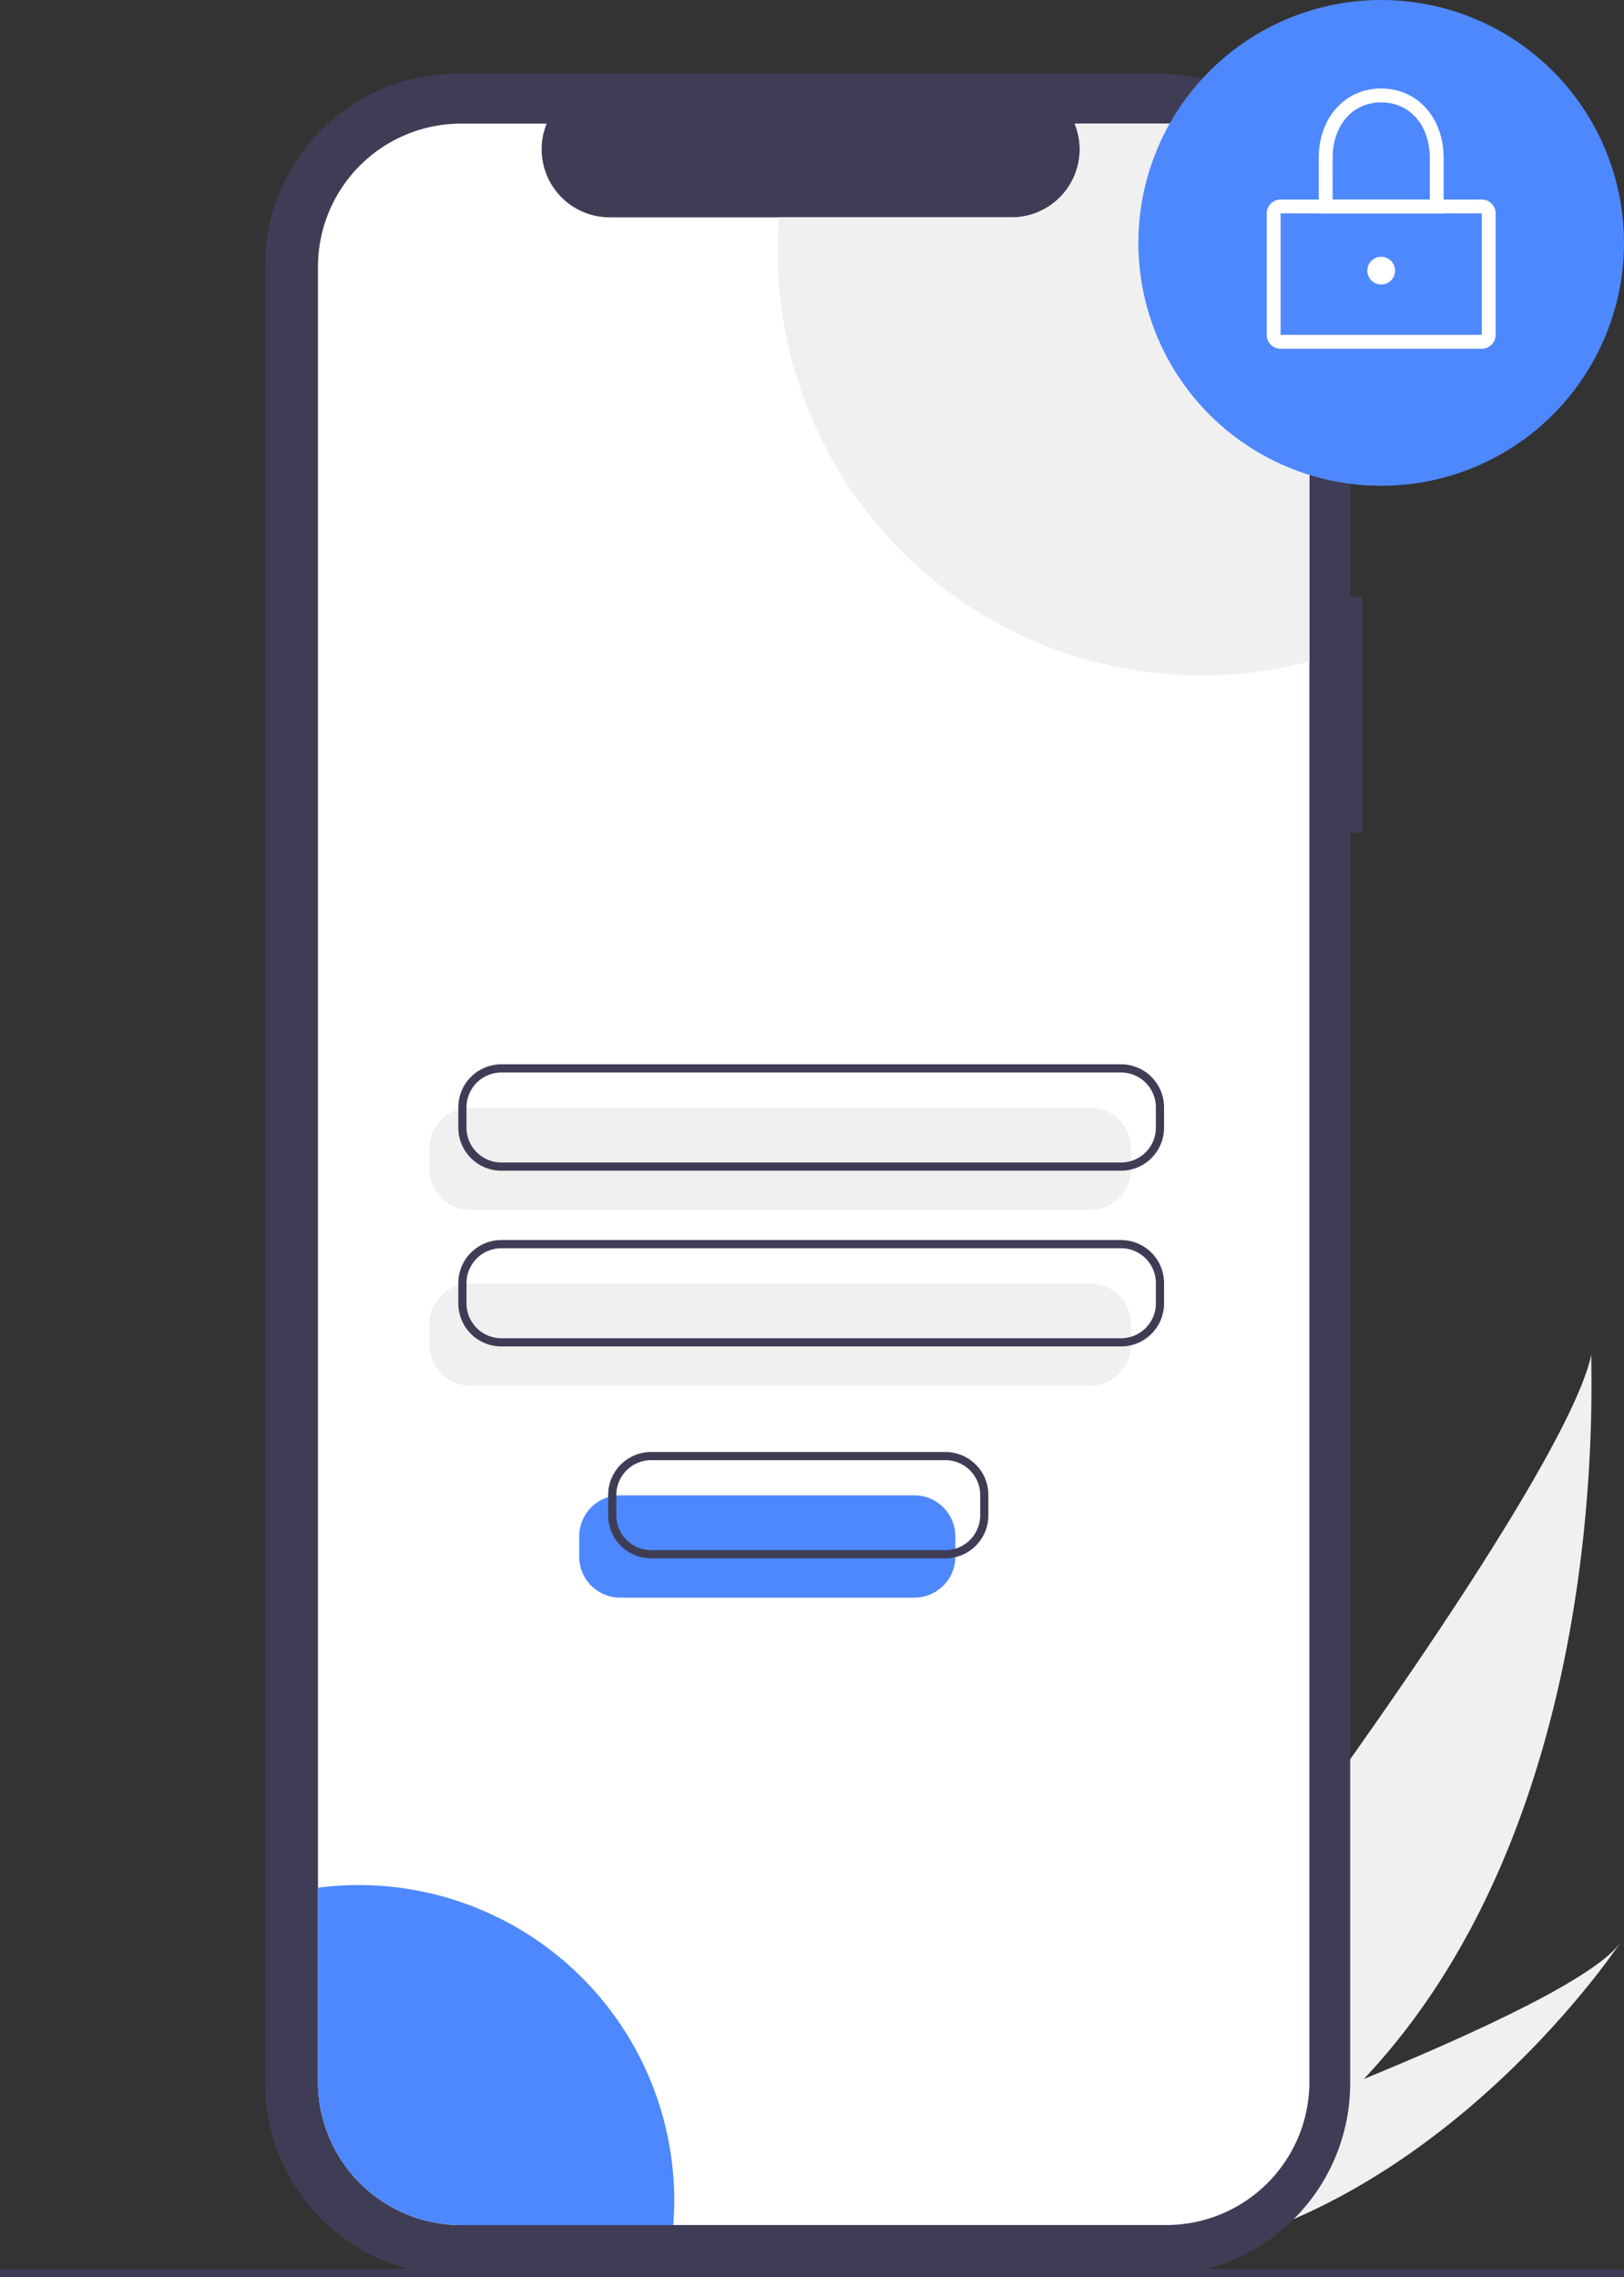 <svg xmlns="http://www.w3.org/2000/svg" width="195.576" height="274.155" viewBox="0 0 195.576 274.155">
  <rect x="0" y="0" width="195.576" height="274.155" fill="#333333" stroke="none"/>
  <g id="Group_75" data-name="Group 75" transform="translate(-157 -217.353)">
    <g id="Group_73" data-name="Group 73" transform="translate(-7979.363 -342.64)">
      <path id="Path_133" data-name="Path 133" d="M852.434,589.806a104.4,104.4,0,0,1-22.779,18.378c-.193.119-.389.23-.586.345L815.44,596.467c.143-.133.3-.282.472-.446,10.154-9.642,60.566-77.06,63.926-93.477C879.606,503.911,882.869,557.548,852.434,589.806Z" transform="translate(7448.177 220.467)" fill="#f0f0f0"/>
      <path id="Path_134" data-name="Path 134" d="M838.286,683.375c-.258.061-.52.119-.783.171L827.279,674.5c.2-.07.433-.152.7-.244,4.387-1.553,17.453-6.243,30.455-11.584,13.971-5.741,27.876-12.229,30.866-16.384C888.659,647.251,868.9,676.53,838.286,683.375Z" transform="translate(7442.176 147.603)" fill="#f0f0f0"/>
      <path id="Path_1061" data-name="Path 1061" d="M754.242,252.907h-1.456V213.02A23.086,23.086,0,0,0,729.7,189.934H645.193a23.086,23.086,0,0,0-23.086,23.086V431.846a23.086,23.086,0,0,0,23.086,23.086H729.7a23.086,23.086,0,0,0,23.086-23.086V281.3h1.456Z" transform="translate(7546.181 378.933)" fill="#3f3d56"/>
      <path id="Path_1062" data-name="Path 1062" d="M754.421,219.354V437.862A17.237,17.237,0,0,1,737.178,455.1H652.264a17.236,17.236,0,0,1-17.237-17.238V219.354a17.236,17.236,0,0,1,17.238-17.237h10.3a8.195,8.195,0,0,0,7.585,11.282h48.412a8.186,8.186,0,0,0,7.586-11.282h11.026A17.237,17.237,0,0,1,754.421,219.354Z" transform="translate(7539.631 372.758)" fill="#fff"/>
      <path id="Path_1063" data-name="Path 1063" d="M741.8,454.694H667.159a4.936,4.936,0,0,1-4.931-4.931v-2.454a4.936,4.936,0,0,1,4.931-4.931H741.8a4.936,4.936,0,0,1,4.931,4.931v2.454A4.936,4.936,0,0,1,741.8,454.694Z" transform="translate(7525.843 250.966)" fill="#f0f0f0"/>
      <path id="Path_1064" data-name="Path 1064" d="M741.8,497.6H667.159a4.936,4.936,0,0,1-4.931-4.931v-2.454a4.936,4.936,0,0,1,4.931-4.931H741.8a4.936,4.936,0,0,1,4.931,4.931v2.454A4.936,4.936,0,0,1,741.8,497.6Z" transform="translate(7525.843 229.216)" fill="#f0f0f0"/>
      <path id="Path_1065" data-name="Path 1065" d="M749.114,444.591H674.477a5.183,5.183,0,0,1-5.177-5.177v-2.454a5.183,5.183,0,0,1,5.177-5.177h74.637a5.183,5.183,0,0,1,5.177,5.177v2.454A5.183,5.183,0,0,1,749.114,444.591Zm-74.637-11.823a4.2,4.2,0,0,0-4.191,4.191v2.454a4.2,4.2,0,0,0,4.191,4.191h74.637a4.2,4.2,0,0,0,4.191-4.191v-2.454a4.2,4.2,0,0,0-4.191-4.191Z" transform="translate(7522.258 256.338)" fill="#3f3d56"/>
      <path id="Path_1066" data-name="Path 1066" d="M749.114,487.5H674.477a5.183,5.183,0,0,1-5.177-5.177v-2.454a5.183,5.183,0,0,1,5.177-5.177h74.637a5.183,5.183,0,0,1,5.177,5.177v2.454A5.183,5.183,0,0,1,749.114,487.5Zm-74.636-11.823a4.2,4.2,0,0,0-4.191,4.191v2.454a4.2,4.2,0,0,0,4.191,4.191h74.637a4.2,4.2,0,0,0,4.191-4.191v-2.454a4.2,4.2,0,0,0-4.191-4.191Z" transform="translate(7522.258 234.587)" fill="#3f3d56"/>
      <path id="Path_1067" data-name="Path 1067" d="M811.324,219.354v47.529a51.054,51.054,0,0,1-64.044-49.346q0-2.091.168-4.138h28.02a8.186,8.186,0,0,0,7.586-11.282H794.08A17.237,17.237,0,0,1,811.324,219.354Z" transform="translate(7482.729 372.758)" fill="#f0f0f0"/>
      <path id="Path_1068" data-name="Path 1068" d="M677.932,670.131c0,1-.037,1.991-.118,2.968h-25.55a17.236,17.236,0,0,1-17.237-17.238V632.491a38,38,0,0,1,42.905,37.641Z" transform="translate(7539.631 154.756)" fill="#4e88ff"/>
      <path id="Path_1080" data-name="Path 1080" d="M441.3,726.92H246.276c-.153,0-.276-.221-.276-.493s.124-.493.276-.493H441.3c.153,0,.276.221.276.493S441.453,726.92,441.3,726.92Z" transform="translate(7890.363 107.228)" fill="#3f3d56"/>
      <path id="Path_1081" data-name="Path 1081" d="M739.19,549.342H703.756a4.936,4.936,0,0,1-4.931-4.931v-2.454a4.936,4.936,0,0,1,4.931-4.931H739.19a4.936,4.936,0,0,1,4.931,4.931v2.454A4.936,4.936,0,0,1,739.19,549.342Z" transform="translate(7507.291 202.988)" fill="#4e88ff"/>
      <path id="Path_1082" data-name="Path 1082" d="M746.509,539.239H711.074a5.183,5.183,0,0,1-5.177-5.177v-2.454a5.183,5.183,0,0,1,5.177-5.177h35.434a5.183,5.183,0,0,1,5.177,5.177v2.454A5.183,5.183,0,0,1,746.509,539.239Zm-35.434-11.823a4.2,4.2,0,0,0-4.191,4.191v2.454a4.2,4.2,0,0,0,4.191,4.191h35.434a4.2,4.2,0,0,0,4.191-4.191v-2.454a4.2,4.2,0,0,0-4.191-4.191Z" transform="translate(7503.706 208.359)" fill="#3f3d56"/>
    </g>
    <g id="Group_74" data-name="Group 74" transform="translate(-34.212)">
      <circle id="Ellipse_95" data-name="Ellipse 95" cx="29.242" cy="29.242" r="29.242" transform="translate(328.304 217.353)" fill="#4e88ff"/>
      <path id="Path_1083" data-name="Path 1083" d="M900.258,255.656H876.028a1.673,1.673,0,0,1-1.671-1.671V239.364a1.673,1.673,0,0,1,1.671-1.671h24.229a1.673,1.673,0,0,1,1.671,1.671v14.621A1.673,1.673,0,0,1,900.258,255.656Zm-24.229-16.292v14.621h24.23V239.364Z" transform="translate(-530.598 3.681)" fill="#fff"/>
      <path id="Path_1084" data-name="Path 1084" d="M905.977,217.36H890.938v-6.684c0-4.841,3.162-8.355,7.519-8.355s7.519,3.514,7.519,8.355Zm-13.368-1.671h11.7v-5.013c0-3.935-2.4-6.684-5.848-6.684s-5.848,2.749-5.848,6.684Z" transform="translate(-540.912 25.685)" fill="#fff"/>
      <circle id="Ellipse_96" data-name="Ellipse 96" cx="1.671" cy="1.671" r="1.671" transform="translate(355.875 248.266)" fill="#fff"/>
    </g>
  </g>
</svg>
